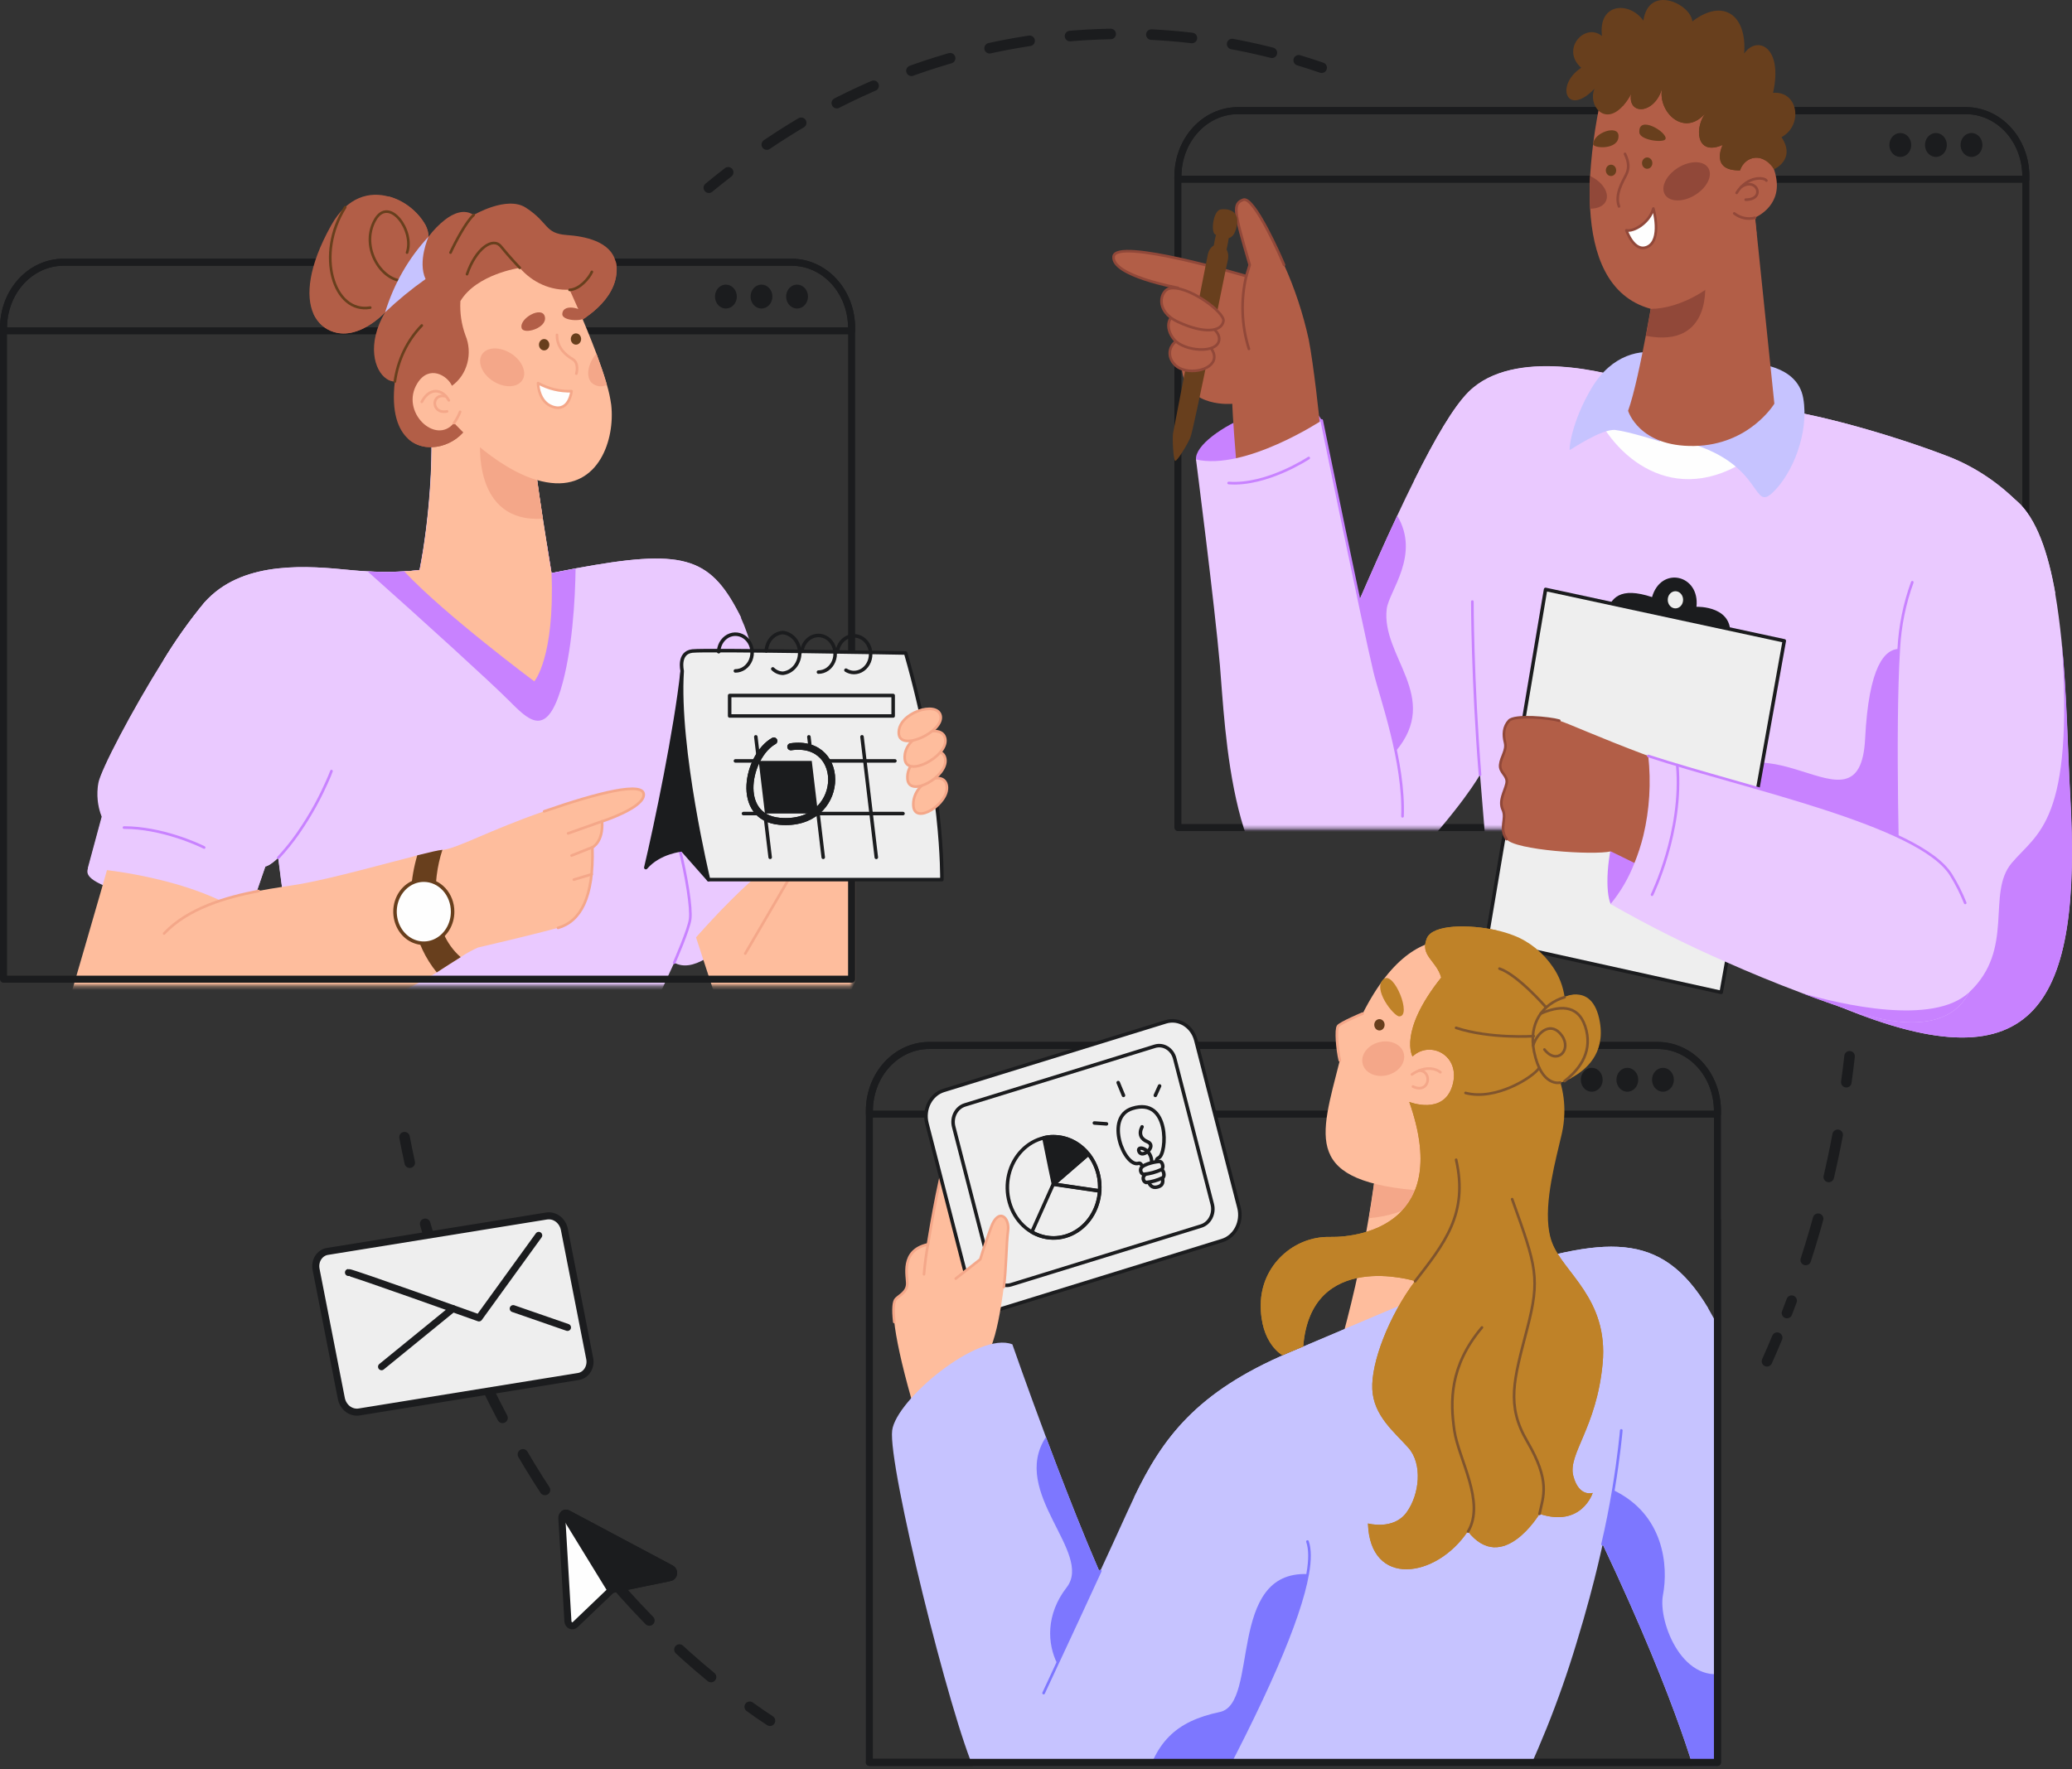 <svg width="589" height="503" viewBox="0 0 589 503" fill="none" xmlns="http://www.w3.org/2000/svg">
<rect x="0" y="0" width="589" height="503" fill="#333333" stroke="none"/>
<path d="M201.502 53.377C203.314 51.888 205.138 50.425 206.995 48.998" stroke="#1B1C1E" stroke-width="3" stroke-linecap="round" stroke-linejoin="round"/>
<path d="M217.981 41.109C248.223 20.579 283.088 9.678 318.668 9.626C333.565 9.619 348.41 11.539 362.896 15.345" stroke="#1B1C1E" stroke-width="3" stroke-linecap="round" stroke-linejoin="round" stroke-dasharray="11.57 11.57"/>
<path d="M369.182 17.143C371.364 17.805 373.538 18.508 375.705 19.252" stroke="#1B1C1E" stroke-width="3" stroke-linecap="round" stroke-linejoin="round"/>
<path d="M218.876 489.272C216.939 488.032 215.014 486.667 213.122 485.315" stroke="#1B1C1E" stroke-width="3" stroke-linecap="round" stroke-linejoin="round"/>
<path d="M202.125 476.855C162.292 444.169 132.176 395.208 118.178 337.775" stroke="#1B1C1E" stroke-width="3" stroke-linecap="round" stroke-linejoin="round" stroke-dasharray="11.9 11.9"/>
<path d="M116.479 330.606C115.958 328.199 115.463 325.78 114.995 323.349" stroke="#1B1C1E" stroke-width="3" stroke-linecap="round" stroke-linejoin="round"/>
<path d="M525.773 300.351C525.494 302.832 525.184 305.288 524.845 307.719" stroke="#1B1C1E" stroke-width="3" stroke-linecap="round" stroke-linejoin="round"/>
<path d="M522.387 322.679C519.1 340.043 514.275 357.014 507.98 373.352" stroke="#1B1C1E" stroke-width="3" stroke-linecap="round" stroke-linejoin="round" stroke-dasharray="12.25 12.25"/>
<path d="M505.194 380.36C504.25 382.618 503.284 384.855 502.295 387.071" stroke="#1B1C1E" stroke-width="3" stroke-linecap="round" stroke-linejoin="round"/>
<path d="M164.319 391.413L102.095 401.485C100.983 401.659 99.852 401.375 98.92 400.688C97.989 400 97.324 398.958 97.055 397.764L89.852 360.947C89.734 360.371 89.727 359.775 89.833 359.196C89.938 358.617 90.153 358.068 90.463 357.586C90.773 357.103 91.173 356.697 91.635 356.394C92.097 356.09 92.612 355.896 93.147 355.824L155.372 345.764C156.484 345.59 157.615 345.874 158.546 346.562C159.477 347.249 160.142 348.291 160.412 349.485L167.615 386.215C167.744 386.796 167.758 387.401 167.658 387.989C167.558 388.576 167.345 389.134 167.034 389.625C166.722 390.117 166.319 390.53 165.851 390.838C165.384 391.146 164.861 391.342 164.319 391.413Z" fill="#EEEEEE" stroke="#1B1C1E" stroke-width="2" stroke-linecap="round" stroke-linejoin="round"/>
<path d="M99.059 361.828C99.728 361.691 136.152 374.741 136.152 374.741L153.14 351.271" stroke="#1B1C1E" stroke-width="2" stroke-linecap="round" stroke-linejoin="round"/>
<path d="M108.46 388.621L128.733 372.099" stroke="#1B1C1E" stroke-width="2" stroke-linecap="round" stroke-linejoin="round"/>
<path d="M145.892 372.099L161.318 377.445" stroke="#1B1C1E" stroke-width="2" stroke-linecap="round" stroke-linejoin="round"/>
<path d="M190.471 448.573L174.275 451.909C174.057 451.953 173.853 452.06 173.686 452.219L163.492 461.969C163.318 462.132 163.105 462.239 162.879 462.279C162.652 462.318 162.42 462.288 162.207 462.191C161.995 462.095 161.812 461.937 161.677 461.733C161.542 461.53 161.461 461.29 161.442 461.039L159.71 431.653C159.692 431.405 159.74 431.157 159.846 430.937C159.952 430.718 160.113 430.536 160.31 430.412C160.482 430.303 160.677 430.246 160.876 430.246C161.075 430.246 161.27 430.303 161.442 430.412L190.799 446.042C191.034 446.165 191.227 446.367 191.35 446.618C191.473 446.869 191.519 447.157 191.483 447.439C191.446 447.721 191.328 447.984 191.146 448.187C190.964 448.391 190.727 448.526 190.471 448.573Z" fill="#FEFEFE" stroke="#1B1C1E" stroke-width="2" stroke-linecap="round" stroke-linejoin="round"/>
<path d="M190.471 448.573L174.275 451.909C174.057 451.953 173.853 452.06 173.686 452.219L160.31 430.412C160.482 430.303 160.677 430.246 160.876 430.246C161.075 430.246 161.27 430.303 161.442 430.412L190.799 446.042C191.034 446.165 191.227 446.367 191.35 446.618C191.473 446.869 191.519 447.157 191.483 447.439C191.446 447.721 191.328 447.984 191.146 448.187C190.964 448.391 190.727 448.526 190.471 448.573Z" fill="#1B1C1E" stroke="#1B1C1E" stroke-width="2" stroke-linecap="round" stroke-linejoin="round"/>
<mask id="mask0_0_2819" style="mask-type:alpha" maskUnits="userSpaceOnUse" x="1" y="94" width="242" height="187">
<rect x="1" y="94.274" width="241.241" height="186.068" fill="#C4C4C4"/>
</mask>
<g mask="url(#mask0_0_2819)">
<path d="M191.66 273.731C196.847 276.584 203.563 271.25 211.027 264.031L202.94 256.092C202.94 256.092 190.255 269.042 191.66 273.731Z" fill="#EAC9FF"/>
<path d="M260.804 239.581L242.082 281.372H202.702L196.145 261.302L218.434 239.581H260.804Z" fill="#FEBD9D"/>
<path d="M230.292 239.581L211.854 271.138" stroke="#F4A789" stroke-width="0.75" stroke-linecap="round" stroke-linejoin="round"/>
<path d="M223.27 242.844C209.917 251.192 191.66 273.731 191.66 273.731L186.756 284.399L183.902 290.601H87.02C84.755 281.658 82.807 270.01 81.357 260.57C80.225 253.264 79.5 247.285 79.205 244.94L79.081 243.886C76.612 246.28 75.411 246.367 75.411 246.367L70.881 259.478L70.462 260.719C54.379 248.934 24.954 246.85 24.954 246.85L28.907 232.226C27.72 229.219 27.388 225.89 27.956 222.674C28.601 219.015 37.458 202.045 46.383 187.805C49.902 182.012 53.805 176.51 58.06 171.344C58.411 170.947 58.773 170.563 59.136 170.203C69.907 159.349 87.756 160.924 99.49 162.09C101.234 162.264 102.888 162.388 104.428 162.463C107.895 162.662 111.369 162.662 114.836 162.463C117.679 162.301 119.242 162.066 119.242 162.066C119.605 160.254 119.944 158.344 120.284 156.248C122.402 142.69 123.591 124.591 121.7 112.696L151.51 127.271C152.019 133.2 154.013 146.213 155.383 154.772C156.153 159.56 156.708 162.959 156.708 162.959C159.109 162.475 161.374 162.041 163.504 161.644C193.766 156.025 201.559 158.133 209.94 174.296C210.166 174.718 210.381 175.165 210.608 175.636C215.773 186.8 219.295 209.128 221.254 224.907C222.647 235.277 223.27 242.844 223.27 242.844Z" fill="#EAC9FF"/>
<path d="M223.27 242.844C210.178 251.043 192.339 272.9 191.671 273.706C191.909 273.161 195.805 264.329 196.201 261.302C196.598 258.275 195.216 249.319 193.076 240.896L221.39 224.957C222.647 235.277 223.27 242.844 223.27 242.844Z" fill="#EAC9FF"/>
<path d="M122.447 247.669C122.232 259.553 96.817 261.227 81.391 260.57C80.258 253.264 79.534 247.285 79.239 244.94L79.115 243.886C84.72 237.657 89.354 230.461 92.83 222.587C101.891 229.36 90.27 236.319 89.829 239.581C88.628 248.525 122.753 230.7 122.447 247.669Z" fill="#EAC9FF"/>
<path d="M210.721 175.686C201.887 172.324 191.966 172.436 185.091 184.456C169.608 211.522 140.546 232.635 111.473 200.681C107.497 196.195 103.148 192.125 98.482 188.524C81.301 175.648 66.769 178.253 46.451 187.792C49.97 182 53.873 176.498 58.128 171.332C58.479 170.935 58.841 170.55 59.204 170.19C69.975 159.337 87.824 160.912 99.558 162.078C101.302 162.252 102.956 162.376 104.496 162.45C107.963 162.65 111.437 162.65 114.904 162.45C117.747 162.289 119.31 162.053 119.31 162.053C119.673 160.242 120.012 158.332 120.352 156.235C122.47 142.677 123.659 124.579 121.768 112.683L151.578 127.258C152.087 133.188 154.081 146.2 155.451 154.759C156.221 159.547 156.776 162.946 156.776 162.946C159.177 162.462 161.442 162.028 163.572 161.631C193.834 156.012 201.627 158.121 210.008 174.284C210.28 174.768 210.495 175.214 210.721 175.686Z" fill="#EAC9FF"/>
<path d="M163.617 161.693C163.526 170.079 162.7 185.361 159.37 196.165C155.066 210.183 149.992 204.489 144.42 198.956C139.38 193.92 121.009 177.162 104.507 162.487C107.974 162.687 111.449 162.687 114.916 162.487C117.758 162.326 119.321 162.09 119.321 162.09C119.684 160.279 120.024 158.369 120.363 156.273C132.335 155.417 146.696 154.573 155.474 154.796C156.244 159.585 156.799 162.983 156.799 162.983C159.177 162.475 161.442 162.09 163.617 161.693Z" fill="#C882FF"/>
<path d="M151.883 193.747C151.883 193.747 126.377 174.743 114.916 162.475C117.758 162.314 119.321 162.078 119.321 162.078C122.051 148.346 123.954 126.415 121.779 112.708L141.158 122.173L151.589 127.283C151.963 131.662 153.163 139.973 154.307 147.441C155.576 155.702 156.787 162.971 156.787 162.971C157.716 187.061 151.883 193.747 151.883 193.747Z" fill="#FEBD9D"/>
<path d="M191.66 273.731C191.898 273.185 195.794 264.353 196.19 261.327C196.586 258.3 195.205 249.344 193.064 240.921C192.951 240.487 192.838 240.04 192.713 239.606" stroke="#C882FF" stroke-width="0.75" stroke-linecap="round" stroke-linejoin="round"/>
<path d="M154.296 147.478C134.17 148.83 136.435 125.137 136.605 124.542L141.135 122.21L151.566 127.32C151.951 131.699 153.152 140.01 154.296 147.478Z" fill="#F4A789"/>
<path d="M25.022 246.826C24.456 248.649 24.456 250.634 37.084 254.529L39.032 245.461C39.032 245.461 27.548 242.062 25.022 246.826Z" fill="#EAC9FF"/>
<path d="M31.942 242.05C28.975 252.643 18.623 288.12 18.623 288.12C15.814 301.133 51.049 309.63 63.587 287.525L70.484 251.936C59.085 243.812 45.45 240.314 31.942 242.05Z" fill="#FEBD9D"/>
<path d="M89.874 228.579C89.83 228.649 89.792 228.724 89.761 228.802C88.266 231.419 86.601 234.086 84.789 236.84L84.664 237.026C82.965 239.454 81.111 241.746 79.115 243.886C76.645 246.28 75.445 246.367 75.445 246.367L70.529 260.694C70.031 260.334 69.522 259.974 68.989 259.627C60.019 253.673 47.674 250.398 38.409 248.662C35.363 248.091 32.645 247.694 30.481 247.421C27.151 246.987 25.09 246.838 25.09 246.838L29.043 232.213C27.855 229.207 27.524 225.878 28.091 222.662C28.737 219.002 37.594 202.033 46.519 187.793C50.038 182 53.94 176.498 58.196 171.332C58.547 170.935 58.909 170.55 59.272 170.191C74.539 162.363 94.382 164.286 98.289 186.85C98.391 187.408 98.482 187.966 98.55 188.524C100.724 203.546 97.338 215.467 89.874 228.579Z" fill="#EAC9FF"/>
<path d="M98.482 188.524C81.301 175.649 66.769 178.253 46.451 187.793C49.97 182 53.873 176.498 58.128 171.332C58.479 170.935 58.841 170.55 59.204 170.191C74.471 162.363 94.314 164.286 98.221 186.85C98.323 187.445 98.414 188.003 98.482 188.524Z" fill="#EAC9FF"/>
<path d="M35.249 235.314C45.884 235.314 56.282 240.078 58.037 240.983" stroke="#C882FF" stroke-width="0.75" stroke-linecap="round" stroke-linejoin="round"/>
<path d="M79.115 243.886C81.111 241.746 82.965 239.454 84.664 237.026L84.789 236.84C86.579 234.262 88.239 231.579 89.761 228.802C89.792 228.724 89.83 228.649 89.874 228.579C91.075 226.358 92.071 224.311 92.83 222.587C93.453 221.247 93.906 220.106 94.223 219.263" stroke="#C882FF" stroke-width="0.75" stroke-linecap="round" stroke-linejoin="round"/>
<path d="M171.183 233.528C171.59 239.395 168.442 240.896 168.442 240.896C168.872 255.161 165.044 261.984 158.679 263.795C152.314 265.606 135.868 269.427 135.868 269.427C134.164 270.186 132.52 271.099 130.953 272.156C129.118 273.297 126.842 274.761 124.158 276.497C115.98 281.732 103.103 286.619 87.802 295.451C60.687 311.106 41.365 302.621 40.074 286.011C37.741 255.608 72.999 253.623 85.876 251.279C95.209 249.567 109.66 245.511 118.619 243.241C122.017 242.397 124.565 241.802 125.766 241.678C130.07 241.256 138.994 236.096 154.658 230.7C170.322 225.304 182.973 222.178 182.973 225.961C182.973 229.744 171.183 233.528 171.183 233.528Z" fill="#FEBD9D"/>
<path d="M154.681 230.7C170.333 225.279 182.995 222.178 182.995 225.961C182.995 229.745 171.137 233.565 171.137 233.565C171.545 239.433 168.396 240.934 168.396 240.934C168.827 255.199 164.999 262.021 158.633 263.832" stroke="#F4A789" stroke-width="0.75" stroke-linecap="round" stroke-linejoin="round"/>
<path d="M46.643 265.432C53.439 258.225 64.323 255.112 73.52 253.35" stroke="#F4A789" stroke-width="0.75" stroke-linecap="round" stroke-linejoin="round"/>
<path d="M130.953 272.156C129.118 273.297 126.842 274.761 124.157 276.497C117.849 268.794 114.576 256.861 118.619 243.204C122.017 242.36 124.565 241.765 125.766 241.641C122.844 250.386 122.3 264.651 130.953 272.156Z" fill="#683F1D"/>
<path d="M171.182 233.528L161.499 236.964" stroke="#F4A789" stroke-width="0.75" stroke-linecap="round" stroke-linejoin="round"/>
<path d="M168.442 240.896L162.484 243.266" stroke="#F4A789" stroke-width="0.75" stroke-linecap="round" stroke-linejoin="round"/>
<path d="M163.13 250.113L168.204 248.599" stroke="#F4A789" stroke-width="0.75" stroke-linecap="round" stroke-linejoin="round"/>
<path d="M128.665 259.23C128.665 261.004 128.185 262.738 127.285 264.213C126.385 265.688 125.107 266.837 123.61 267.516C122.114 268.195 120.468 268.372 118.879 268.026C117.291 267.68 115.832 266.826 114.686 265.572C113.541 264.318 112.761 262.72 112.445 260.98C112.129 259.24 112.292 257.437 112.911 255.798C113.531 254.159 114.581 252.759 115.927 251.773C117.274 250.788 118.857 250.262 120.477 250.262C122.648 250.262 124.731 251.207 126.267 252.889C127.802 254.57 128.665 256.852 128.665 259.23Z" fill="#FEFEFE" stroke="#683F1D" stroke-linecap="round" stroke-linejoin="round"/>
</g>
<path d="M242.082 93.245V278.42H1V93.245C0.999 90.793 1.438 88.364 2.294 86.097C3.15 83.831 4.406 81.771 5.988 80.036C7.571 78.302 9.451 76.925 11.52 75.986C13.589 75.047 15.806 74.564 18.045 74.564H225.037C227.276 74.564 229.494 75.047 231.563 75.986C233.631 76.925 235.511 78.302 237.094 80.036C238.677 81.771 239.932 83.831 240.788 86.097C241.644 88.364 242.084 90.793 242.082 93.245Z" stroke="#1B1C1E" stroke-width="2" stroke-linecap="round" stroke-linejoin="round"/>
<path d="M242.082 93.245V94.076H1V93.245C0.999 90.793 1.438 88.364 2.294 86.097C3.15 83.831 4.406 81.771 5.988 80.036C7.571 78.302 9.451 76.925 11.52 75.986C13.589 75.047 15.806 74.564 18.045 74.564H225.037C227.276 74.564 229.494 75.047 231.563 75.986C233.631 76.925 235.511 78.302 237.094 80.036C238.677 81.771 239.932 83.831 240.788 86.097C241.644 88.364 242.084 90.793 242.082 93.245Z" stroke="#1B1C1E" stroke-width="2" stroke-linecap="round" stroke-linejoin="round"/>
<path d="M209.453 84.326C209.453 84.999 209.271 85.656 208.93 86.215C208.589 86.774 208.104 87.209 207.537 87.466C206.97 87.724 206.346 87.791 205.744 87.66C205.142 87.529 204.589 87.205 204.155 86.73C203.721 86.254 203.425 85.649 203.306 84.99C203.186 84.33 203.247 83.647 203.482 83.026C203.717 82.405 204.115 81.874 204.625 81.5C205.136 81.127 205.736 80.928 206.349 80.928C206.757 80.928 207.16 81.016 207.537 81.186C207.913 81.357 208.256 81.608 208.544 81.923C208.832 82.239 209.06 82.613 209.216 83.026C209.372 83.438 209.453 83.88 209.453 84.326Z" fill="#1B1C1E"/>
<path d="M216.463 87.725C218.177 87.725 219.567 86.204 219.567 84.326C219.567 82.449 218.177 80.928 216.463 80.928C214.749 80.928 213.36 82.449 213.36 84.326C213.36 86.204 214.749 87.725 216.463 87.725Z" fill="#1B1C1E"/>
<path d="M229.681 84.326C229.681 84.999 229.498 85.657 229.157 86.216C228.815 86.775 228.33 87.211 227.762 87.468C227.195 87.725 226.57 87.791 225.968 87.659C225.365 87.527 224.812 87.202 224.379 86.725C223.945 86.249 223.651 85.642 223.532 84.982C223.414 84.322 223.477 83.638 223.714 83.017C223.95 82.396 224.35 81.866 224.861 81.494C225.373 81.122 225.974 80.925 226.589 80.928C226.996 80.928 227.399 81.016 227.774 81.187C228.15 81.358 228.492 81.608 228.779 81.924C229.066 82.24 229.294 82.614 229.448 83.027C229.603 83.439 229.682 83.881 229.681 84.326Z" fill="#1B1C1E"/>
<path d="M183.584 246.702C187.458 242.199 193.925 241.641 193.925 241.641L201.411 250.113C201.411 250.113 203.541 225.093 193.925 190.77C192.101 207.528 186.472 234.496 183.584 246.702Z" fill="#1B1C1E" stroke="#1B1C1E" stroke-linecap="round" stroke-linejoin="round"/>
<path d="M257.452 185.684C268.268 223.27 267.747 250.113 267.747 250.113H201.411C201.411 250.113 192.475 212.813 193.925 190.77C193.925 190.77 192.668 185.572 196.825 185.113C200.981 184.654 257.452 185.684 257.452 185.684Z" fill="#EEEEEE" stroke="#1B1C1E" stroke-linecap="round" stroke-linejoin="round"/>
<path d="M204.299 185.312C204.294 185.208 204.294 185.105 204.299 185.002C204.396 183.998 204.756 183.046 205.335 182.261C205.915 181.477 206.691 180.893 207.567 180.581C208.444 180.269 209.384 180.242 210.274 180.503C211.164 180.764 211.967 181.302 212.584 182.052C213.201 182.801 213.606 183.731 213.75 184.728C213.895 185.725 213.773 186.747 213.398 187.669C213.024 188.591 212.414 189.375 211.641 189.925C210.868 190.476 209.966 190.769 209.045 190.77" stroke="#1B1C1E" stroke-linecap="round" stroke-linejoin="round"/>
<path d="M238.005 185.312C238.127 184.318 238.508 183.383 239.101 182.62C239.695 181.857 240.477 181.296 241.354 181.007C242.23 180.717 243.164 180.71 244.045 180.986C244.925 181.262 245.714 181.81 246.317 182.565C246.921 183.319 247.313 184.247 247.448 185.239C247.582 186.231 247.453 187.245 247.076 188.158C246.698 189.072 246.089 189.848 245.32 190.392C244.551 190.936 243.655 191.227 242.739 191.229C241.944 191.227 241.163 190.996 240.474 190.559" stroke="#1B1C1E" stroke-linecap="round" stroke-linejoin="round"/>
<path d="M217.834 185.088C217.886 183.728 218.401 182.438 219.277 181.472C220.152 180.506 221.326 179.933 222.568 179.866C223.875 180.015 225.085 180.688 225.965 181.757C226.845 182.826 227.332 184.214 227.332 185.653C227.332 187.092 226.845 188.48 225.965 189.549C225.085 190.617 223.875 191.291 222.568 191.44C221.5 191.421 220.475 190.98 219.68 190.199" stroke="#1B1C1E" stroke-linecap="round" stroke-linejoin="round"/>
<path d="M227.937 185.213C228.056 184.22 228.434 183.287 229.026 182.524C229.617 181.76 230.397 181.2 231.271 180.909C232.146 180.619 233.078 180.61 233.957 180.885C234.836 181.159 235.624 181.705 236.227 182.458C236.83 183.21 237.222 184.136 237.357 185.127C237.492 186.117 237.364 187.128 236.987 188.04C236.611 188.952 236.003 189.727 235.235 190.27C234.468 190.813 233.573 191.103 232.659 191.105" stroke="#1B1C1E" stroke-linecap="round" stroke-linejoin="round"/>
<path d="M253.895 197.766H207.414V203.584H253.895V197.766Z" stroke="#1B1C1E" stroke-linecap="round" stroke-linejoin="round"/>
<path d="M218.932 243.774L218.343 238.875L215.353 213.656L214.855 209.513" stroke="#1B1C1E" stroke-linecap="round" stroke-linejoin="round"/>
<path d="M234.018 243.774L233.396 238.527L230.473 213.979L229.941 209.513" stroke="#1B1C1E" stroke-linecap="round" stroke-linejoin="round"/>
<path d="M245.039 209.501L249.105 243.787" stroke="#1B1C1E" stroke-linecap="round" stroke-linejoin="round"/>
<path d="M254.394 216.36H230.757H215.671H209.056" stroke="#1B1C1E" stroke-linecap="round" stroke-linejoin="round"/>
<path d="M256.693 231.332H232.535H217.449H211.344" stroke="#1B1C1E" stroke-linecap="round" stroke-linejoin="round"/>
<path d="M219.974 210.691C212.477 214.884 208.864 232.362 221.583 233.528C240.327 235.24 241.222 209.959 224.799 212.341" fill="#EEEEEE"/>
<path d="M219.974 210.691C212.477 214.884 208.864 232.362 221.583 233.528C240.327 235.24 241.222 209.959 224.799 212.341" stroke="#1B1C1E" stroke-width="2" stroke-linecap="round" stroke-linejoin="round"/>
<path d="M232.535 231.333H217.449L215.671 216.36H230.757L232.535 231.333Z" fill="#1B1C1E"/>
<path d="M259.638 229.075C259.955 234.769 269.831 228.504 269.151 223.518C268.472 218.531 259.264 222.476 259.638 229.075Z" fill="#FEBD9D" stroke="#F4A789" stroke-width="0.75" stroke-linecap="round" stroke-linejoin="round"/>
<path d="M257.961 221.409C258.324 227.115 269.446 220.851 268.721 215.852C267.996 210.853 257.542 214.822 257.961 221.409Z" fill="#FEBD9D" stroke="#F4A789" stroke-width="0.75" stroke-linecap="round" stroke-linejoin="round"/>
<path d="M257.18 215.69C257.565 221.384 269.491 215.12 268.71 210.133C267.928 205.147 256.738 209.091 257.18 215.69Z" fill="#FEBD9D" stroke="#F4A789" stroke-width="0.75" stroke-linecap="round" stroke-linejoin="round"/>
<path d="M255.504 208.632C255.9 213.805 268.2 208.124 267.396 203.596C266.592 199.068 255.039 202.653 255.504 208.632Z" fill="#FEBD9D" stroke="#F4A789" stroke-width="0.75" stroke-linecap="round" stroke-linejoin="round"/>
<path d="M219.974 210.691C212.477 214.884 208.864 232.362 221.583 233.528C240.327 235.24 241.222 209.959 224.799 212.341" stroke="#1B1C1E" stroke-width="2" stroke-linecap="round" stroke-linejoin="round"/>
<path d="M175.215 77.95C174.229 86.919 163.277 92.178 163.277 92.178L132.89 121.23C129.775 126.675 121.292 129.417 116.128 124.864C113.103 122.21 111.223 117.062 112.243 108.49C111.397 108.491 110.57 108.219 109.864 107.709C106.365 105.34 104.201 97.785 109.457 88.817C109.083 89.214 102.083 96.669 94.88 94.411C93.641 94.049 92.487 93.403 91.493 92.515C90.499 91.628 89.689 90.519 89.115 89.263C86.85 84.19 87.643 75.73 94.11 64.132C98.708 55.858 105.107 54.369 110.589 55.92C116.796 57.657 121.824 63.239 121.824 67.295C123.194 65.454 124.782 63.823 126.547 62.445C128.971 60.596 131.972 59.344 134.657 61.13C134.657 61.13 144.102 55.56 149.471 59.046C156.153 63.363 154.681 66.365 161.182 66.836C166.018 67.183 173.64 68.523 175.033 74.527C175.299 75.644 175.36 76.807 175.215 77.95Z" fill="#B25E47"/>
<path d="M121.824 67.295L109.479 88.792C108.597 89.695 107.655 90.525 106.659 91.273C103.884 93.382 99.444 95.788 94.914 94.374C93.675 94.011 92.521 93.365 91.527 92.478C90.533 91.59 89.723 90.482 89.149 89.226C103.216 88.903 108.165 84.599 105.277 76.127C102.593 68.238 99.807 58.326 110.623 55.883C114.854 57.037 118.532 59.899 120.918 63.896C121.481 64.925 121.793 66.096 121.824 67.295Z" fill="#B25E47"/>
<path d="M175.215 77.951C174.229 86.919 163.277 92.178 163.277 92.178L132.89 121.23C129.775 126.675 121.292 129.417 116.128 124.864C114.342 120.174 113.903 114.998 114.87 110.027C115.837 105.057 118.164 100.527 121.541 97.041C127.771 90.839 123.206 86.212 123.807 78.05C124.407 69.888 138.043 57.322 147.806 68.597C155.462 77.442 169.869 66.749 175.09 74.527C175.336 75.648 175.379 76.811 175.215 77.951Z" fill="#B25E47"/>
<path d="M156.583 137.306C142.924 135.768 129.062 120.25 129.062 120.25C123.852 126.75 113.579 117.037 118.664 108.949C121.994 103.628 127.204 106.791 128.473 109.694C130.586 108.199 132.136 105.919 132.837 103.274C133.538 100.628 133.344 97.793 132.289 95.292C131.171 92.221 130.688 88.916 130.874 85.617C135.495 77.926 147.749 76.164 147.749 76.164C149.56 78.256 151.764 79.893 154.208 80.964C156.651 82.034 159.278 82.513 161.907 82.367C161.907 82.367 166.108 91.36 169.529 100.502C169.597 100.7 169.687 100.924 169.755 101.122C170.718 103.727 171.613 106.332 172.315 108.714C172.383 108.949 172.44 109.16 172.508 109.384C173.07 111.265 173.487 113.194 173.753 115.152C174.852 124.988 170.231 138.906 156.583 137.306Z" fill="#FEBD9D"/>
<path d="M162.258 96.396C162.258 96.715 162.344 97.027 162.506 97.292C162.668 97.557 162.898 97.764 163.167 97.886C163.436 98.008 163.732 98.04 164.017 97.978C164.303 97.915 164.565 97.762 164.771 97.536C164.977 97.311 165.118 97.023 165.174 96.71C165.231 96.398 165.202 96.073 165.091 95.779C164.979 95.484 164.79 95.232 164.548 95.055C164.306 94.878 164.021 94.783 163.73 94.783C163.341 94.787 162.968 94.958 162.692 95.259C162.417 95.561 162.261 95.969 162.258 96.396Z" fill="#683F1D"/>
<path d="M154.681 99.633C155.494 99.633 156.153 98.912 156.153 98.021C156.153 97.13 155.494 96.408 154.681 96.408C153.868 96.408 153.209 97.13 153.209 98.021C153.209 98.912 153.868 99.633 154.681 99.633Z" fill="#683F1D"/>
<path d="M152.948 108.937C155.899 110.558 159.173 111.347 162.473 111.232C162.473 111.232 161.839 117.273 157.105 115.66C152.971 114.258 152.948 108.937 152.948 108.937Z" fill="#FEFEFE" stroke="#F4A789" stroke-width="0.75" stroke-linecap="round" stroke-linejoin="round"/>
<path d="M148.282 93.282C148.825 95.267 155.632 93.282 154.885 90.057C154.137 86.832 147.5 90.528 148.282 93.282Z" fill="#B25E47"/>
<path d="M159.845 89.288C159.743 91.447 166.709 91.596 166.709 89.735C166.709 88.048 160.026 85.803 159.845 89.288Z" fill="#B25E47"/>
<path d="M112.243 108.49C113.086 102.385 115.783 96.77 119.899 92.55" stroke="#683F1D" stroke-width="0.75" stroke-linecap="round" stroke-linejoin="round"/>
<path d="M134.656 61.117C132.516 62.99 129.311 69.081 128.065 71.822" stroke="#683F1D" stroke-width="0.75" stroke-linecap="round" stroke-linejoin="round"/>
<path d="M132.754 77.963C135.28 70.595 140.138 67.27 142.415 70.098C144.691 72.927 147.749 76.152 147.749 76.152" stroke="#683F1D" stroke-width="0.75" stroke-linecap="round" stroke-linejoin="round"/>
<path d="M161.907 82.428C164.738 82.304 167.434 79.141 168.249 77.305" stroke="#683F1D" stroke-width="0.75" stroke-linecap="round" stroke-linejoin="round"/>
<path d="M105.243 87.465C94.801 89.251 89.648 72.319 98.131 58.934" stroke="#683F1D" stroke-width="0.75" stroke-linecap="round" stroke-linejoin="round"/>
<path d="M115.709 71.823C117.894 65.62 110.601 55.61 106.648 62.482C102.118 70.346 108.732 80.779 115.709 79.848" stroke="#683F1D" stroke-width="0.75" stroke-linecap="round" stroke-linejoin="round"/>
<path d="M109.479 88.792C111.979 80.656 116.211 73.287 121.824 67.295C121.824 67.295 118.653 74.341 120.975 79.352C116.945 82.199 113.103 85.353 109.479 88.792Z" fill="#C6C3FF"/>
<path d="M119.899 114.258C122.006 110.177 125.664 110.401 127.589 113.837" stroke="#F4A789" stroke-width="0.75" stroke-linecap="round" stroke-linejoin="round"/>
<path d="M126.819 112.745C122.481 111.505 122.47 117.881 127.08 116.975" stroke="#F4A789" stroke-width="0.75" stroke-linecap="round" stroke-linejoin="round"/>
<path d="M158.328 95.23C158.26 98.951 160.978 101.085 162.767 102.114C164.557 103.144 163.968 105.836 163.843 106.233" stroke="#F4A789" stroke-width="0.75" stroke-linecap="round" stroke-linejoin="round"/>
<path d="M129.073 120.299C129.768 119.316 130.346 118.241 130.795 117.099" stroke="#F4A789" stroke-width="0.75" stroke-linecap="round" stroke-linejoin="round"/>
<path d="M148.689 107.721C147.557 110.078 144.08 110.512 140.761 108.714C137.443 106.915 135.71 103.528 136.797 101.172C137.884 98.815 141.407 98.381 144.725 100.192C148.044 102.003 149.777 105.414 148.689 107.721Z" fill="#F4A789"/>
<path d="M172.508 109.433C171.797 109.793 171.008 109.924 170.232 109.812C169.457 109.7 168.726 109.349 168.125 108.8C166.482 107.002 167.105 103.355 169.529 100.551C169.597 100.75 169.688 100.973 169.756 101.172C170.718 103.777 171.613 106.382 172.315 108.763C172.383 108.999 172.44 109.21 172.508 109.433Z" fill="#F4A789"/>
<path d="M575.879 50.139V235.314H334.842V50.139C334.842 45.185 336.639 40.433 339.838 36.93C343.036 33.426 347.375 31.458 351.898 31.458H558.89C563.403 31.474 567.726 33.45 570.91 36.952C574.095 40.454 575.882 45.197 575.879 50.139V50.139Z" stroke="#1B1C1E" stroke-width="2" stroke-linecap="round" stroke-linejoin="round"/>
<path d="M575.879 50.139V50.97H334.842V50.139C334.842 45.185 336.639 40.433 339.838 36.93C343.036 33.426 347.375 31.458 351.898 31.458H558.89C563.403 31.474 567.726 33.45 570.91 36.952C574.095 40.454 575.882 45.197 575.879 50.139V50.139Z" stroke="#1B1C1E" stroke-width="2" stroke-linecap="round" stroke-linejoin="round"/>
<path d="M543.295 41.22C543.294 41.893 543.112 42.551 542.771 43.11C542.429 43.669 541.944 44.105 541.376 44.362C540.808 44.619 540.184 44.685 539.582 44.553C538.979 44.421 538.426 44.096 537.993 43.619C537.559 43.143 537.265 42.536 537.146 41.876C537.028 41.216 537.091 40.532 537.327 39.911C537.564 39.29 537.964 38.76 538.475 38.388C538.987 38.016 539.588 37.819 540.203 37.822C540.61 37.822 541.013 37.91 541.388 38.081C541.764 38.252 542.106 38.502 542.393 38.818C542.68 39.134 542.908 39.508 543.062 39.921C543.217 40.333 543.296 40.775 543.295 41.22Z" fill="#1B1C1E"/>
<path d="M553.42 41.22C553.42 41.893 553.238 42.55 552.897 43.109C552.556 43.668 552.071 44.103 551.504 44.361C550.937 44.618 550.313 44.685 549.711 44.554C549.109 44.423 548.556 44.099 548.122 43.624C547.688 43.148 547.393 42.543 547.273 41.883C547.153 41.224 547.215 40.541 547.45 39.92C547.685 39.299 548.082 38.768 548.593 38.394C549.103 38.021 549.703 37.822 550.317 37.822C551.14 37.822 551.929 38.18 552.511 38.817C553.093 39.454 553.42 40.319 553.42 41.22Z" fill="#1B1C1E"/>
<path d="M563.534 41.22C563.534 41.893 563.352 42.55 563.011 43.109C562.67 43.668 562.185 44.103 561.618 44.361C561.051 44.618 560.427 44.685 559.825 44.554C559.223 44.423 558.67 44.099 558.236 43.624C557.802 43.148 557.507 42.543 557.387 41.883C557.267 41.224 557.329 40.541 557.564 39.92C557.798 39.299 558.196 38.768 558.706 38.394C559.217 38.021 559.817 37.822 560.431 37.822C561.254 37.822 562.043 38.18 562.625 38.817C563.207 39.454 563.534 40.319 563.534 41.22Z" fill="#1B1C1E"/>
<path d="M339.984 130.645C339.361 122.904 370.564 108.23 375.717 119.555L365.524 130.645C365.524 130.645 344.469 139.787 339.984 130.645Z" fill="#C882FF"/>
<path d="M355.251 75.283C350.721 59.852 350.381 57.917 353.416 56.763C356.451 55.61 364.142 73.137 365.014 75.283C368.061 82.038 370.408 89.144 372.013 96.47C373.361 103.317 375.128 119.084 375.411 122.879C376.612 138.906 352.487 143.781 351.434 131.314C350.381 118.848 350.301 114.816 350.301 114.816C350.301 114.816 337.843 116.057 336.099 105.91C334.355 95.763 334.842 81.845 334.842 81.845C334.842 81.845 315.905 78.409 316.562 72.939C317.219 67.468 354.277 78.521 354.277 78.521L355.251 75.283Z" fill="#B25E47"/>
<path d="M334.842 81.845C334.842 81.845 315.905 78.409 316.562 72.939C317.219 67.468 354.277 78.521 354.277 78.521L355.251 75.32C350.721 59.889 350.381 57.954 353.416 56.8C356.452 55.647 364.142 73.174 365.014 75.32" stroke="#914839" stroke-width="0.75" stroke-linecap="round" stroke-linejoin="round"/>
<path d="M354.277 78.483C352.65 85.322 352.91 92.535 355.024 99.211" stroke="#914839" stroke-width="0.75" stroke-linecap="round" stroke-linejoin="round"/>
<path d="M345.409 66.65C348.376 68.337 350.721 68.696 351.604 64.057C352.488 59.418 348.308 59.306 346.96 59.554C344.888 59.926 344.129 65.918 345.409 66.65Z" fill="#683F1D"/>
<path d="M345.964 65.459C345.498 67.267 345.12 69.102 344.831 70.954C345.318 71.227 348.229 72.306 348.614 71.227C349.058 69.333 349.373 67.404 349.554 65.459H345.964Z" fill="#683F1D"/>
<path d="M343.314 72.492C341.762 80.096 333.743 121.775 333.471 123.14C333.2 124.504 333.562 130.806 334.049 131.041C334.536 131.277 337.334 126.774 338.353 124.492C339.372 122.209 348.388 76.474 348.943 74.34C350.324 69.143 344.333 67.518 343.314 72.492Z" fill="#683F1D"/>
<path d="M336.258 96.148C332.373 97.127 331.274 101.184 334.14 103.876C337.22 106.778 344.809 105.488 345.16 101.779C345.511 98.07 339.497 95.341 336.258 96.148Z" fill="#B25E47" stroke="#914839" stroke-width="0.75" stroke-linecap="round" stroke-linejoin="round"/>
<path d="M335.907 89.499C331.92 88.854 330.946 93.22 333.789 96.569C336.631 99.919 346.021 100.675 346.553 96.693C347.085 92.712 338.353 89.896 335.907 89.499Z" fill="#B25E47" stroke="#914839" stroke-width="0.75" stroke-linecap="round" stroke-linejoin="round"/>
<path d="M332.373 82.044C337.379 80.803 348.229 88.804 347.787 91.297C347.255 94.436 342.124 94.907 334.899 91.545C328.114 88.395 329.926 82.676 332.373 82.044Z" fill="#B25E47" stroke="#914839" stroke-width="0.75" stroke-linecap="round" stroke-linejoin="round"/>
<mask id="mask1_0_2819" style="mask-type:alpha" maskUnits="userSpaceOnUse" x="335" y="43" width="242" height="193">
<rect x="335.113" y="43.416" width="241.241" height="192.27" fill="#C4C4C4"/>
</mask>
<g mask="url(#mask1_0_2819)">
<path d="M573.353 142.491C557.814 141.66 544.948 157.004 540.961 174.643C540.848 175.139 540.746 175.673 540.656 176.256C540.231 178.971 539.933 181.707 539.761 184.455C538.107 207.739 539.67 254.045 539.829 255.161C539.885 255.546 528.831 255.161 513.496 254.367C507.833 254.082 501.627 253.772 495.148 253.412C462.213 251.638 423.093 249.244 423.093 249.244L420.715 220.267C420.715 220.267 415.788 229.397 398.935 247.222C382.082 265.047 355.138 255.111 358.037 232.696C359.849 218.617 367.438 208.322 376.634 191.079C379.477 185.745 382.479 179.754 385.491 172.77C389.523 163.492 393.419 154.635 397.18 146.634C398.822 143.111 400.441 139.749 402.016 136.599C407.928 124.653 413.228 115.61 417.498 111.38C430.33 98.653 457.83 105.984 465.157 108.564C476.074 112.456 487.402 114.795 498.863 115.523C515.116 116.764 539.795 124.442 552.865 129.429C560.403 132.201 567.342 136.638 573.251 142.466L573.353 142.491Z" fill="#EAC9FF"/>
<path d="M584.294 168.9C570.069 153.27 548.471 146.448 526.793 167.659C501.582 192.258 482.237 196.537 453.877 160.614C433.366 134.564 426.253 128.002 402.016 136.648C407.928 124.703 413.228 115.66 417.498 111.43C430.331 98.703 457.83 106.034 465.158 108.614C476.076 112.489 487.404 114.811 498.863 115.523C515.116 116.764 539.795 124.442 552.865 129.429C560.404 132.201 567.342 136.638 573.252 142.466C578.937 147.378 582.256 157.202 584.294 168.9Z" fill="#EAC9FF"/>
<path d="M396.771 213.606C387.711 224.373 379.567 201.028 376.634 191.079C379.477 185.745 382.478 179.754 385.491 172.77C389.523 163.492 393.419 154.635 397.179 146.634C403.862 157.798 394.835 168.069 394.201 173.13C392.547 186.663 409.762 198.15 396.771 213.606Z" fill="#C882FF"/>
<path d="M339.984 130.644C353.983 133.882 375.717 119.555 375.717 119.555C375.717 119.555 387.688 178.117 390.814 191.104C393.94 204.092 413.942 254.963 374.958 257.046C349.939 258.386 348.263 206.3 346.779 189.157C345.296 172.013 339.984 130.644 339.984 130.644Z" fill="#EAC9FF"/>
<path d="M349.26 137.343C360.03 138.174 372.025 130.235 372.025 130.235" stroke="#C882FF" stroke-width="0.75" stroke-linecap="round" stroke-linejoin="round"/>
<path d="M375.717 119.555C375.717 119.555 387.689 178.116 390.815 191.104C392.525 198.187 399.252 216.546 398.686 232.113" stroke="#C882FF" stroke-width="0.75" stroke-linecap="round" stroke-linejoin="round"/>
<path d="M453.877 118.054C460.854 132.232 479.36 145.865 501.695 127.047C501.695 127.047 504.096 119.232 503.847 119.232C503.598 119.232 457.037 113.03 457.037 113.03L453.877 118.054Z" fill="#FEFEFE"/>
<path d="M472.259 100.539C466.505 99.112 458.169 100.712 452.416 110.388C446.662 120.063 445.926 128.039 446.255 127.953C446.583 127.866 455.315 121.825 459.223 122.271C463.13 122.718 471.885 125.546 471.885 125.546L472.259 100.539Z" fill="#C6C3FF"/>
<path d="M498.184 103.379C498.184 103.379 510.903 103.466 512.602 113.228C514.3 122.991 509.612 134.701 503.858 140.109C498.104 145.517 501.264 132.294 480.606 126.092L498.184 103.379Z" fill="#C6C3FF"/>
<path d="M504.39 114.791C504.39 114.791 497.323 126.551 481.58 126.811C465.837 127.072 462.813 116.801 462.813 116.801C464.523 112.137 466.573 102.188 467.887 95.217C468.725 90.814 469.269 87.588 469.269 87.588C469.269 87.588 471.874 59.976 498.897 61.638L499.362 66.166L504.39 114.791Z" fill="#B25E47"/>
<path d="M467.887 95.49C468.725 91.099 469.269 87.861 469.269 87.861L484.649 79.96C484.649 79.96 487.084 99.211 467.887 95.49Z" fill="#914839"/>
<path d="M420.715 220.267C418.54 193.076 418.54 171.058 418.54 171.058" stroke="#C882FF" stroke-width="0.75" stroke-linecap="round" stroke-linejoin="round"/>
</g>
<path d="M523.406 286.396C522.087 285.869 520.828 285.174 519.657 284.324C511.729 278.631 511.106 267.541 513.496 254.318C515.354 244.196 519.001 232.833 522.557 221.694C526.623 208.992 530.598 196.599 531.72 186.676C531.878 185.286 531.969 183.959 532.014 182.694C532.231 175.085 533.502 167.556 535.786 160.366C542.287 140.345 556.455 127.742 573.308 142.491C578.892 147.378 582.21 157.203 584.249 168.9C584.974 173.08 585.54 177.509 586.004 182.024C587.545 197.356 587.771 213.842 588.462 226.122C591.871 285.577 578.858 309.319 523.406 286.396Z" fill="#EAC9FF"/>
<path d="M584.294 168.9C572.051 155.453 554.326 148.519 535.808 160.341C542.309 140.32 556.478 127.717 573.331 142.466C578.937 147.378 582.256 157.203 584.294 168.9Z" fill="#EAC9FF"/>
<path d="M539.829 255.111C539.885 255.496 528.831 255.111 513.496 254.318C507.833 254.032 501.626 253.722 495.148 253.362C484.071 247.904 477.185 240.003 483.086 228.677C499.146 197.902 528.65 240.536 530.19 210.071C531.232 189.181 535.853 184.641 539.761 184.505C538.107 207.739 539.636 254.045 539.829 255.111Z" fill="#C882FF"/>
<path d="M543.6 165.563C541.4 171.593 540.103 177.973 539.761 184.455C538.288 207.751 539.67 254.045 539.829 255.161" stroke="#C882FF" stroke-width="0.75" stroke-linecap="round" stroke-linejoin="round"/>
<path d="M523.406 286.395C522.086 285.869 520.828 285.174 519.657 284.324C532.365 287.313 551.37 290.005 559.739 282.178C572.934 269.873 564.553 254.094 571.847 245.411C579.141 236.728 589.662 233.924 586.049 182.061C587.59 197.393 587.816 213.879 588.507 226.159C591.871 285.577 578.858 309.319 523.406 286.395Z" fill="#C882FF"/>
<path d="M491.626 182.024C493.642 172.101 482.248 172.535 482.248 172.535C483.256 163.38 472.179 160.837 469.62 169.781C460.616 166.804 457.773 169.781 456.459 174.966L491.626 182.024Z" fill="#1B1C1E"/>
<path d="M476.268 173.49C477.75 173.49 478.952 172.174 478.952 170.55C478.952 168.926 477.75 167.61 476.268 167.61C474.786 167.61 473.584 168.926 473.584 170.55C473.584 172.174 474.786 173.49 476.268 173.49Z" fill="#EEEEEE" stroke="#1B1C1E" stroke-linecap="round" stroke-linejoin="round"/>
<path d="M439.357 167.598L422.549 267.417L489.281 282.178L507.21 182.223L439.357 167.598Z" fill="#EEEEEE" stroke="#1B1C1E" stroke-linecap="round" stroke-linejoin="round"/>
<path d="M459.914 233.739C456.516 243.451 456.312 253.66 457.875 257.072C457.875 257.072 464.24 258.374 470.605 239.457L459.914 233.739Z" fill="#C882FF"/>
<path d="M468.555 214.958C453.288 209.215 445.994 205.742 443.242 204.923C440.49 204.104 430.546 203.186 428.96 204.923C427.374 206.659 427.261 208.867 427.828 211.125C428.394 213.383 426.695 215.132 426.457 217.464C426.219 219.796 428.779 220.503 428.258 222.823C427.737 225.142 425.993 227.685 427.193 230.265C428.394 232.845 426.061 235.475 428.258 238.601C430.455 241.727 452.971 243.24 457.909 242.087L467.604 246.838C467.604 246.838 484.661 227.648 468.555 214.958Z" fill="#B25E47"/>
<path d="M443.242 204.923C440.49 204.117 430.546 203.186 428.96 204.923C427.374 206.66 427.261 208.868 427.828 211.125C428.394 213.383 426.695 215.132 426.457 217.464C426.219 219.796 428.779 220.503 428.258 222.823C427.737 225.142 425.993 227.685 427.193 230.265C428.394 232.846 426.061 235.475 428.258 238.601" stroke="#914839" stroke-width="0.75" stroke-linecap="round" stroke-linejoin="round"/>
<path d="M559.751 282.166C555.776 290.03 545.832 293.814 526.906 287.574C521.81 285.887 516.894 284.138 512.183 282.364C504.39 279.437 497.198 276.448 490.754 273.582C479.525 268.693 468.532 263.179 457.818 257.059C460.665 253.622 462.962 249.684 464.614 245.411C465.644 242.883 466.492 240.27 467.151 237.597C468.91 230.209 469.383 222.525 468.544 214.946C471.115 215.789 473.879 216.658 476.789 217.526C483.823 219.635 491.705 221.818 499.69 224.113C523.622 231.022 548.516 238.936 554.575 248.773C555.13 249.679 555.708 250.584 556.161 251.527C556.353 251.899 556.557 252.271 556.739 252.656C556.794 252.751 556.844 252.85 556.886 252.953C557.112 253.4 557.327 253.859 557.531 254.305C557.916 255.112 558.256 255.918 558.585 256.724C562.152 265.68 563.16 275.43 559.751 282.166Z" fill="#EAC9FF"/>
<path d="M468.555 214.958C495.964 224.001 545.662 234.309 554.632 248.785C556.188 251.296 557.53 253.957 558.641 256.737" stroke="#C882FF" stroke-width="0.75" stroke-linecap="round" stroke-linejoin="round"/>
<path d="M476.789 217.526C478.488 236.344 469.62 254.405 469.62 254.405" stroke="#C882FF" stroke-width="0.75" stroke-linecap="round" stroke-linejoin="round"/>
<path d="M559.74 282.178C555.764 290.043 545.82 293.826 526.895 287.587C521.798 285.9 516.882 284.151 512.171 282.377C523.282 285.577 549.456 291.767 559.74 282.178Z" fill="#C882FF"/>
<path d="M498.863 61.874L499.327 66.389C489.757 82.739 476.676 87.886 469.235 87.812C456.935 84.45 452.733 72.319 452.019 59.282C451.844 56.192 451.844 53.093 452.019 50.003C452.569 41.172 453.927 32.425 456.074 23.891C456.074 23.891 493.019 5.061 495.579 42.858C495.579 42.858 503.507 41.27 504.968 50.921C506.214 58.934 498.863 61.874 498.863 61.874Z" fill="#B25E47"/>
<path d="M457.954 50.052C458.767 50.052 459.426 49.33 459.426 48.44C459.426 47.549 458.767 46.827 457.954 46.827C457.141 46.827 456.482 47.549 456.482 48.44C456.482 49.33 457.141 50.052 457.954 50.052Z" fill="#683F1D"/>
<path d="M468.238 47.993C469.051 47.993 469.71 47.271 469.71 46.381C469.71 45.49 469.051 44.768 468.238 44.768C467.425 44.768 466.765 45.49 466.765 46.381C466.765 47.271 467.425 47.993 468.238 47.993Z" fill="#683F1D"/>
<path d="M466.018 37.685C466.177 39.893 473.063 40.749 473.459 39.496C474.014 37.611 465.622 32.512 466.018 37.685Z" fill="#683F1D"/>
<path d="M452.869 40.985C452.869 42.225 460.355 42.734 460.083 38.504C459.902 35.44 453.027 37.66 452.869 40.985Z" fill="#683F1D"/>
<path d="M493.665 54.841C496.745 49.879 501.593 50.4 502.125 51.343" stroke="#914839" stroke-width="0.75" stroke-linecap="round" stroke-linejoin="round"/>
<path d="M494.978 53.141C499.509 50.214 502 56.776 496.247 56.776" stroke="#914839" stroke-width="0.75" stroke-linecap="round" stroke-linejoin="round"/>
<path d="M461.929 43.751C463.175 46.393 463.062 47.993 462.246 49.693C461.431 51.392 458.928 55.262 460.23 58.698" stroke="#914839" stroke-width="0.75" stroke-linecap="round" stroke-linejoin="round"/>
<path d="M469.994 59.282C468.861 63.387 464.399 65.955 462.326 65.484C462.326 65.484 464.467 71.847 468.238 70.222C472.576 68.3 469.994 59.282 469.994 59.282Z" fill="#FEFEFE" stroke="#914839" stroke-width="0.75" stroke-linecap="round" stroke-linejoin="round"/>
<path d="M492.985 60.683C493.833 61.338 494.799 61.787 495.819 62.001C496.838 62.215 497.888 62.189 498.897 61.924" stroke="#914839" stroke-width="0.75" stroke-linecap="round" stroke-linejoin="round"/>
<path d="M506.418 39C510.653 45.376 504.277 48.142 504.277 48.142C503.634 47.098 502.782 46.228 501.785 45.599C501.16 45.195 500.46 44.947 499.736 44.873C499.013 44.8 498.283 44.902 497.6 45.174C496.917 45.445 496.298 45.879 495.786 46.444C495.274 47.008 494.882 47.69 494.639 48.44C485.952 48.638 489.701 41.208 489.701 41.208C481.908 44.619 481.659 35.874 485.012 31.929C478.93 39.372 471.205 31.929 472.463 25.194C470.311 32.55 462.643 32.835 463.662 26.732C463.004 27.986 462.205 29.144 461.284 30.18C456.017 35.986 451.283 29.783 453.277 25.219C445.348 33.48 441.951 24.239 449.482 19.277C443.514 13.918 450.615 6.277 455.383 10.246C454.251 0.732 463.221 0.323 467.151 5.867C468.691 -4.577 480.606 1.129 481.082 6.078C489.859 -0.645 496.655 4.305 495.805 15.233C499.35 10.035 506.95 13.087 504.028 26.397C511.322 25.826 512.556 35.738 506.418 39Z" fill="#683F1D"/>
<path d="M501.785 45.599C501.159 45.195 500.46 44.947 499.736 44.873C499.013 44.8 498.283 44.902 497.6 45.174C496.917 45.445 496.298 45.879 495.785 46.444C495.273 47.008 494.882 47.69 494.638 48.44C485.952 48.638 489.7 41.208 489.7 41.208C481.908 44.619 481.659 35.874 485.012 31.929C478.93 39.372 471.205 31.929 472.462 25.194C470.311 32.55 462.643 32.835 463.662 26.732C463.004 27.986 462.205 29.144 461.284 30.18C459.155 23.122 463.923 13.806 471.205 18.024C472.168 12.343 484.071 8.658 484.003 22.986C488.409 16.25 498.387 18.557 493.664 31.408C497.379 28.369 505.919 33.629 501.785 45.599Z" fill="#683F1D"/>
<path d="M485.782 48.093C486.835 50.4 484.853 53.811 481.365 55.734C477.876 57.657 474.184 57.334 473.131 55.027C472.078 52.719 474.048 49.308 477.548 47.386C481.048 45.463 484.729 45.785 485.782 48.093Z" fill="#914839"/>
<path d="M456.64 56.862C456.097 58.487 454.273 59.343 452.031 59.343C451.855 56.253 451.855 53.155 452.031 50.065C455.361 51.615 457.41 54.555 456.64 56.862Z" fill="#914839"/>
<path d="M488.216 315.943V501.118H247.134V315.943C247.126 313.489 247.562 311.058 248.416 308.789C249.27 306.521 250.525 304.459 252.109 302.724C253.694 300.989 255.576 299.614 257.647 298.679C259.719 297.744 261.939 297.266 264.179 297.275H471.171C473.411 297.266 475.631 297.744 477.702 298.679C479.774 299.614 481.656 300.989 483.24 302.724C484.825 304.459 486.08 306.521 486.934 308.789C487.788 311.058 488.224 313.489 488.216 315.943Z" stroke="#1B1C1E" stroke-width="2" stroke-linecap="round" stroke-linejoin="round"/>
<path d="M488.216 315.943V316.787H247.134V315.943C247.126 313.489 247.562 311.058 248.416 308.789C249.27 306.521 250.525 304.459 252.109 302.724C253.694 300.989 255.576 299.614 257.647 298.679C259.719 297.744 261.939 297.266 264.179 297.275H471.171C473.411 297.266 475.631 297.744 477.702 298.679C479.774 299.614 481.656 300.989 483.24 302.724C484.825 304.459 486.08 306.521 486.934 308.789C487.788 311.058 488.224 313.489 488.216 315.943Z" stroke="#1B1C1E" stroke-width="2" stroke-linecap="round" stroke-linejoin="round"/>
<path d="M455.586 307.024C455.586 307.697 455.404 308.354 455.063 308.913C454.722 309.472 454.238 309.907 453.671 310.164C453.104 310.422 452.48 310.489 451.878 310.358C451.276 310.227 450.723 309.903 450.289 309.428C449.855 308.952 449.559 308.347 449.439 307.687C449.32 307.028 449.381 306.345 449.616 305.724C449.851 305.103 450.249 304.572 450.759 304.198C451.269 303.825 451.869 303.625 452.483 303.625C453.306 303.625 454.095 303.984 454.677 304.621C455.259 305.258 455.586 306.123 455.586 307.024Z" fill="#1B1C1E"/>
<path d="M462.597 310.423C464.311 310.423 465.7 308.901 465.7 307.024C465.7 305.147 464.311 303.625 462.597 303.625C460.883 303.625 459.494 305.147 459.494 307.024C459.494 308.901 460.883 310.423 462.597 310.423Z" fill="#1B1C1E"/>
<path d="M472.723 310.423C474.437 310.423 475.826 308.901 475.826 307.024C475.826 305.147 474.437 303.625 472.723 303.625C471.009 303.625 469.619 305.147 469.619 307.024C469.619 308.901 471.009 310.423 472.723 310.423Z" fill="#1B1C1E"/>
<path d="M261.348 405.405C254.462 383.077 252.842 371.02 254.722 369.295C255.855 368.204 257.746 367.398 257.893 365.19C258.041 362.982 255.73 355.564 263.794 353.827C263.794 353.827 266.524 336.324 269.117 328.125C269.117 328.125 283.524 390.929 284.532 395.643C285.54 400.356 266.025 420.638 261.348 405.405Z" fill="#FEBD9D"/>
<path d="M263.794 353.827C263.267 356.637 262.889 359.479 262.662 362.337" stroke="#F4A789" stroke-width="0.75" stroke-linecap="round" stroke-linejoin="round"/>
<path d="M254.223 375.895C253.804 372.173 254.008 369.965 254.733 369.296C255.865 368.204 257.757 367.398 257.904 365.19C258.051 362.982 255.741 355.564 263.805 353.827C263.805 353.827 266.534 336.324 269.128 328.125" stroke="#F4A789" stroke-width="0.75" stroke-linecap="round" stroke-linejoin="round"/>
<path d="M331.392 290.559L268.277 310.055C264.593 311.193 262.448 315.386 263.487 319.422L275.738 366.998C276.778 371.033 280.607 373.382 284.291 372.244L347.406 352.748C351.09 351.61 353.235 347.416 352.196 343.381L339.944 295.805C338.905 291.77 335.076 289.421 331.392 290.559Z" fill="#EEEEEE" stroke="#1B1C1E" stroke-linecap="round" stroke-linejoin="round"/>
<path d="M328.273 297.506L274.271 314.187C271.833 314.94 270.414 317.715 271.102 320.385L281.773 361.825C282.46 364.495 284.994 366.05 287.432 365.297L341.434 348.616C343.872 347.863 345.292 345.088 344.604 342.417L333.933 300.978C333.245 298.307 330.711 296.753 328.273 297.506Z" stroke="#1B1C1E" stroke-linecap="round" stroke-linejoin="round"/>
<path d="M312.62 337.602C312.637 337.953 312.637 338.305 312.62 338.656C312.444 341.325 311.593 343.887 310.162 346.056C308.731 348.225 306.777 349.914 304.518 350.934C302.26 351.954 299.787 352.265 297.376 351.832C294.965 351.399 292.712 350.239 290.87 348.482C289.027 346.725 287.668 344.44 286.945 341.885C286.221 339.329 286.162 336.603 286.774 334.013C287.386 331.422 288.645 329.07 290.41 327.219C292.174 325.369 294.374 324.093 296.764 323.535C297.655 323.314 298.567 323.206 299.482 323.213C301.209 323.211 302.919 323.582 304.515 324.304C306.111 325.027 307.561 326.086 308.783 327.422C310.005 328.758 310.975 330.345 311.637 332.092C312.299 333.838 312.641 335.711 312.642 337.602H312.62Z" stroke="#1B1C1E" stroke-linecap="round" stroke-linejoin="round"/>
<path d="M312.575 338.619C312.417 341.007 311.719 343.314 310.542 345.331C309.366 347.349 307.749 349.014 305.838 350.175C303.927 351.336 301.781 351.957 299.596 351.982C297.41 352.007 295.254 351.434 293.321 350.317C295.869 344.673 299.425 336.672 299.425 336.672L312.575 338.619Z" stroke="#1B1C1E" stroke-linecap="round" stroke-linejoin="round"/>
<path d="M312.62 337.602C312.637 337.953 312.637 338.305 312.62 338.657L299.505 336.746L309.426 328.15C311.502 330.772 312.637 334.132 312.62 337.602V337.602Z" stroke="#1B1C1E" stroke-linecap="round" stroke-linejoin="round"/>
<path d="M309.381 328.15L299.459 336.746C299.459 336.746 297.76 328.77 296.741 323.535C297.633 323.314 298.545 323.206 299.459 323.213C301.339 323.21 303.198 323.65 304.909 324.501C306.621 325.353 308.146 326.597 309.381 328.15Z" fill="#1B1C1E" stroke="#1B1C1E" stroke-linecap="round" stroke-linejoin="round"/>
<path d="M327.559 332.318C330.039 331.363 327.751 329.973 329.393 329.204C331.795 328.088 332.576 311.838 321.907 315.175C313.82 317.656 319.71 332.107 323.674 330.78C324.75 330.42 324.716 333.422 327.559 332.318Z" fill="#EEEEEE" stroke="#1B1C1E" stroke-linecap="round" stroke-linejoin="round"/>
<path d="M324.648 320.409C323.595 322.481 324.433 323.932 326.154 324.627C329.042 325.805 324.75 329.514 323.81 327.48C322.779 325.247 328.419 326.735 327.208 331.747" stroke="#1B1C1E" stroke-linecap="round" stroke-linejoin="round"/>
<path d="M326.29 335.642C327.015 337.54 327.91 337.875 329.28 337.441C330.651 337.006 330.707 335.965 330.345 334.451L326.29 335.642Z" fill="#EEEEEE" stroke="#1B1C1E" stroke-linecap="round" stroke-linejoin="round"/>
<path d="M325.124 334.439C325.781 333.199 329.654 332.442 330.198 332.578C330.741 332.715 331.228 334.439 330.515 334.886C329.019 335.617 327.423 336.073 325.792 336.238C325.628 336.185 325.478 336.093 325.351 335.968C325.225 335.843 325.126 335.688 325.062 335.515C324.997 335.342 324.97 335.155 324.98 334.969C324.991 334.783 325.04 334.602 325.124 334.439Z" fill="#EEEEEE" stroke="#1B1C1E" stroke-linecap="round" stroke-linejoin="round"/>
<path d="M324.376 332.131C325.078 330.891 329.246 330.122 329.778 330.271C330.481 330.457 330.911 332.131 330.129 332.566C328.524 333.3 326.823 333.756 325.089 333.918C324.924 333.871 324.77 333.783 324.639 333.661C324.509 333.539 324.405 333.386 324.337 333.214C324.268 333.042 324.236 332.856 324.243 332.668C324.249 332.48 324.295 332.297 324.376 332.131Z" fill="#EEEEEE" stroke="#1B1C1E" stroke-linecap="round" stroke-linejoin="round"/>
<path d="M311.091 319.318L314.534 319.566" stroke="#1B1C1E" stroke-linecap="round" stroke-linejoin="round"/>
<path d="M317.864 307.831L319.37 311.466" stroke="#1B1C1E" stroke-linecap="round" stroke-linejoin="round"/>
<path d="M329.632 308.786L328.42 311.465" stroke="#1B1C1E" stroke-linecap="round" stroke-linejoin="round"/>
<path d="M271.688 363.565C266.897 372.955 270.691 384.206 276.479 387.27C282.266 390.334 284.656 370.883 285.347 365.971C286.038 361.059 286.049 353.629 286.548 349.907C287.046 346.186 283.852 343.246 281.757 348.927C279.661 354.609 278.665 358.082 278.665 358.082L271.688 363.565Z" fill="#FEBD9D"/>
<path d="M285.347 365.971C286.05 361.009 286.05 353.629 286.548 349.907C287.046 346.186 283.852 343.246 281.757 348.927C279.662 354.609 278.665 358.082 278.665 358.082L271.688 363.565" stroke="#F4A789" stroke-width="0.75" stroke-linecap="round" stroke-linejoin="round"/>
<mask id="mask2_0_2819" style="mask-type:alpha" maskUnits="userSpaceOnUse" x="246" y="292" width="243" height="210">
<rect x="246.771" y="292.747" width="241.241" height="208.396" fill="#C4C4C4"/>
</mask>
<g mask="url(#mask2_0_2819)">
<path d="M426.377 327.033L422.526 380.373L380.348 384.727C383.962 372.161 386.87 359.364 389.058 346.409C390.009 340.815 390.87 334.873 391.527 328.807L407.066 328.026L426.377 327.033Z" fill="#FEBD9D"/>
<path d="M410.52 333.05C408.799 340.368 399.364 345.554 389.126 346.385C390.077 340.79 390.938 334.848 391.595 328.783L407.134 328.001C409.569 329.18 410.996 330.817 410.52 333.05Z" fill="#F4A789"/>
<path d="M491.885 384.702V508.809H483.097C483.097 508.809 477.909 486.295 455.575 439.108C455.575 439.108 455.144 441.205 454.272 444.839C453.072 449.875 451.022 457.839 448.111 467.304C443.203 483.581 436.885 499.307 429.242 514.267C413.127 521.828 396.13 526.896 378.74 529.326C378.264 529.326 377.777 529.463 377.29 529.512C359.962 531.857 339.847 531.869 319.438 526.114C306.764 522.597 294.669 516.935 283.591 509.33C284.203 508.239 311.759 449.156 320.344 430.152C321.012 428.676 321.68 427.237 322.36 425.811C330.424 408.928 340.096 395.804 366.214 384.702C372.273 382.147 377.596 379.877 382.262 377.892C399.466 370.586 408.04 366.976 413.295 365.264C417.01 364.057 420.54 362.928 423.885 361.878C456.073 351.756 472.043 349.386 485.577 372C487.954 376.063 490.062 380.308 491.885 384.702Z" fill="#C6C3FF"/>
<path d="M485.577 372C474.432 371.255 460.411 374.617 452.483 393.732C437.838 429.011 408.935 443.785 387.744 421.171C371.095 403.42 342.724 405.728 322.36 425.811C330.424 408.928 340.096 395.804 366.214 384.702C372.273 382.147 377.596 379.877 382.262 377.892C399.466 370.586 408.04 366.976 413.295 365.264C417.01 364.057 420.54 362.928 423.885 361.878C456.073 351.756 472.043 349.386 485.577 372Z" fill="#C6C3FF"/>
<path d="M491.886 475.267V508.759H483.097C483.097 508.759 477.91 486.245 455.575 439.058C456.855 433.613 457.84 428.366 458.633 423.714C473.062 430.636 474.297 445.286 472.723 453.559C471.261 461.263 478.68 480.142 491.886 475.267Z" fill="#7D77FF"/>
<path d="M371.729 447.58C369.464 460.556 359.599 483.306 341.988 515.805C339.281 520.519 336.208 524.968 332.802 529.103C328.304 528.361 323.843 527.368 319.438 526.126L325.01 508.822C328.17 495.437 334.071 489.471 346.778 486.791C358.059 484.397 348.613 446.613 371.729 447.58Z" fill="#7D77FF"/>
<path d="M314.987 549.074C314.987 549.074 324.534 539.498 332.802 529.091C336.208 524.956 339.281 520.507 341.988 515.793C359.599 483.306 369.453 460.556 371.729 447.568C372.439 443.549 372.42 440.469 371.673 438.327" stroke="#7D77FF" stroke-width="0.75" stroke-linecap="round" stroke-linejoin="round"/>
<path d="M460.875 406.733C460.875 406.733 460.275 413.865 458.61 423.764C457.84 428.416 456.832 433.688 455.552 439.108" stroke="#7D77FF" stroke-width="0.75" stroke-linecap="round" stroke-linejoin="round"/>
<path d="M324.999 480.961C325.418 510.794 294.328 540.875 277.283 503.959C270.159 488.54 252.366 416.582 253.612 406.732C254.744 397.962 278.166 378.438 287.782 382.258C287.782 382.258 291.803 393.844 297.33 408.63C304.363 427.448 313.832 451.488 320.491 463.421C323.4 468.72 324.957 474.778 324.999 480.961Z" fill="#C6C3FF"/>
<path d="M312.62 447.022C308.927 455.023 304.691 464.24 300.546 473.072C297.726 467.428 297.216 459.117 303.219 451.364C310.853 441.527 286.955 424.359 297.33 408.606C301.883 420.812 307.455 435.164 312.62 447.022Z" fill="#7D77FF"/>
<path d="M312.767 446.712C312.767 446.811 312.665 446.911 312.62 447.022C308.927 455.023 304.692 464.24 300.546 473.072L296.662 481.42" stroke="#7D77FF" stroke-width="0.75" stroke-linecap="round" stroke-linejoin="round"/>
</g>
<path d="M380.869 301.505C375.206 323.895 370.166 336.15 405.039 338.656C405.039 338.656 427.169 311.366 424.157 271.746C424.157 271.746 404.438 254.38 387.359 288.207C387.359 288.207 381.096 290.837 380.382 291.767C379.669 292.697 380.144 298.478 380.869 301.505Z" fill="#FEBD9D"/>
<path d="M387.359 288.207C387.359 288.207 381.096 290.837 380.383 291.767C379.669 292.698 380.145 298.478 380.87 301.505" stroke="#F4A789" stroke-width="0.75" stroke-linecap="round" stroke-linejoin="round"/>
<path d="M392.127 293.007C392.941 293.007 393.6 292.285 393.6 291.395C393.6 290.504 392.941 289.782 392.127 289.782C391.314 289.782 390.655 290.504 390.655 291.395C390.655 292.285 391.314 293.007 392.127 293.007Z" fill="#683F1D"/>
<path d="M393.407 278.345C396.329 276.125 401.46 289.05 397.745 289.001C396.25 289.001 389.851 281.05 393.407 278.345Z" fill="#BF8228"/>
<path d="M455.575 387.679C453.853 406.087 445.631 413.418 447.228 419.633C448.824 425.848 452.755 424.495 452.755 424.495C452.755 424.495 449.629 434.419 437.635 430.462C437.635 430.462 427.147 448.002 417.248 435.424C408.301 448.808 389.443 451.55 388.865 433.191C388.865 433.191 396.148 435.188 399.863 430.015C403.578 424.843 404.393 416.222 400.361 411.682C396.329 407.141 390.474 402.601 390.1 395.022C389.726 387.443 394.834 374.145 402.253 364.259C402.253 364.259 372.647 355.117 370.461 382.866L364.549 385.347C364.549 385.347 358.24 382.01 358.387 370.858C358.535 359.707 367.833 351.52 377.959 351.718C388.084 351.917 412.514 347.104 400.61 313.326C400.61 313.326 410.328 317.221 412.865 308.699C415.402 300.177 406.602 295.637 401.539 300.401C401.539 300.401 397.394 293.392 409.682 277.961C408.312 273.073 403.566 271.759 405.605 266.797C407.259 262.802 417.633 262.802 425.425 264.527C427.098 264.891 428.745 265.388 430.352 266.015C434.816 267.752 438.704 270.91 441.519 275.083C443.207 277.552 444.319 280.434 444.759 283.481C445.878 282.977 447.083 282.74 448.292 282.786C450.739 282.885 453.729 284.386 454.793 290.651C456.345 299.718 450.671 304.296 446.865 306.392C445.806 306.968 444.699 307.429 443.558 307.769C444.391 310.608 444.774 313.583 444.691 316.564C444.642 318.509 444.403 320.443 443.977 322.332C442.357 329.415 438.846 341.745 440.398 350.316C440.569 351.355 440.842 352.37 441.214 353.343C444.396 361.853 457.296 369.27 455.575 387.679Z" fill="#BF8228"/>
<path d="M446.82 306.454C445.761 307.03 444.654 307.491 443.513 307.831C443.513 307.831 438.201 309.245 436.095 299.074C434.407 290.924 438.586 285.429 444.759 283.543C445.878 283.039 447.083 282.802 448.292 282.848C437.125 293.504 442.55 302.162 446.82 306.454Z" fill="#BF8228"/>
<path d="M455.575 387.679C453.853 406.087 445.631 413.418 447.228 419.633C448.824 425.848 452.755 424.495 452.755 424.495C452.755 424.495 449.629 434.419 437.635 430.462C437.635 430.462 427.147 448.002 417.248 435.424C408.301 448.808 389.443 451.55 388.865 433.191C388.865 433.191 396.148 435.188 399.863 430.015C403.578 424.843 404.393 416.222 400.361 411.682C396.329 407.141 390.474 402.601 390.1 395.022C389.726 387.443 394.834 374.145 402.253 364.259C402.253 364.259 372.647 355.117 370.461 382.866L364.549 385.347C364.549 385.347 358.24 382.01 358.387 370.858C358.535 359.707 367.833 351.52 377.959 351.718C388.084 351.917 412.514 347.104 400.61 313.326C400.61 313.326 410.328 317.221 412.865 308.699C415.402 300.177 406.602 295.637 401.539 300.401C401.539 300.401 397.394 293.392 409.682 277.961C408.312 273.073 403.566 271.759 405.605 266.797C407.259 262.802 417.633 262.802 425.425 264.527C420.215 268.025 416.727 273.52 419.626 282.116C426.75 303.204 424.746 313.351 418.573 322.357C412.4 331.362 405.424 349.647 411.359 364.259C417.293 378.872 408.572 372.148 411.189 401.063C413.805 429.978 447.205 412.364 446.163 388.808C445.223 367.521 433.433 360.364 440.307 350.354C440.478 351.392 440.752 352.407 441.123 353.38C444.396 361.853 457.296 369.27 455.575 387.679Z" fill="#BF8228"/>
<path d="M401.369 305.499C404.608 303.291 407.678 303.489 409.456 304.891" stroke="#F4A789" stroke-width="0.75" stroke-linecap="round" stroke-linejoin="round"/>
<path d="M401.652 308.96C406.42 311.205 407.315 304.482 403.419 304.395" stroke="#F4A789" stroke-width="0.75" stroke-linecap="round" stroke-linejoin="round"/>
<path d="M426.252 275.418C431.473 277.204 439.288 286.197 439.288 286.197" stroke="#7F542D" stroke-width="0.75" stroke-linecap="round" stroke-linejoin="round"/>
<path d="M444.759 283.543C438.586 285.416 434.407 290.924 436.095 299.073C438.201 309.245 443.513 307.831 443.513 307.831" stroke="#7F542D" stroke-width="0.75" stroke-linecap="round" stroke-linejoin="round"/>
<path d="M437.963 288.219C442.743 286.123 448.451 285.23 450.625 291.854C452.8 298.478 449.617 303.613 444.759 307.397" stroke="#7F542D" stroke-width="0.75" stroke-linecap="round" stroke-linejoin="round"/>
<path d="M413.918 292.263C423.659 295.464 435.992 294.62 435.992 294.62" stroke="#7F542D" stroke-width="0.75" stroke-linecap="round" stroke-linejoin="round"/>
<path d="M416.602 310.771C425.108 313.066 435.856 306.305 437.555 303.626" stroke="#7F542D" stroke-width="0.75" stroke-linecap="round" stroke-linejoin="round"/>
<path d="M435.811 297.275C437.193 293.107 441.1 290.365 444 294.484C446.899 298.602 442.55 302.968 439.028 298.416" stroke="#7F542D" stroke-width="0.75" stroke-linecap="round" stroke-linejoin="round"/>
<path d="M402.264 364.321C410.509 353.666 417.463 345.156 413.93 329.774" stroke="#7F542D" stroke-width="0.75" stroke-linecap="round" stroke-linejoin="round"/>
<path d="M417.316 435.486C422.311 427.125 414.598 414.845 413.42 406.745C412.242 398.644 411.982 388.485 421.269 377.458" stroke="#7F542D" stroke-width="0.75" stroke-linecap="round" stroke-linejoin="round"/>
<path d="M429.854 340.976C436.785 360.289 437.873 363.403 434.112 377.867C430.352 392.33 428.087 399.5 434.112 409.821C440.806 421.258 438.711 425.401 437.623 430.462" stroke="#7F542D" stroke-width="0.75" stroke-linecap="round" stroke-linejoin="round"/>
<path d="M399.115 299.855C399.557 302.485 397.258 305.152 393.996 305.797C390.734 306.442 387.733 304.841 387.291 302.199C386.849 299.557 389.149 296.903 392.41 296.258C395.672 295.612 398.674 297.213 399.115 299.855Z" fill="#F4A789"/>
<path d="M488.216 347.054V501.118H247.134" stroke="#1B1C1E" stroke-width="2" stroke-linecap="round" stroke-linejoin="round"/>
</svg>
